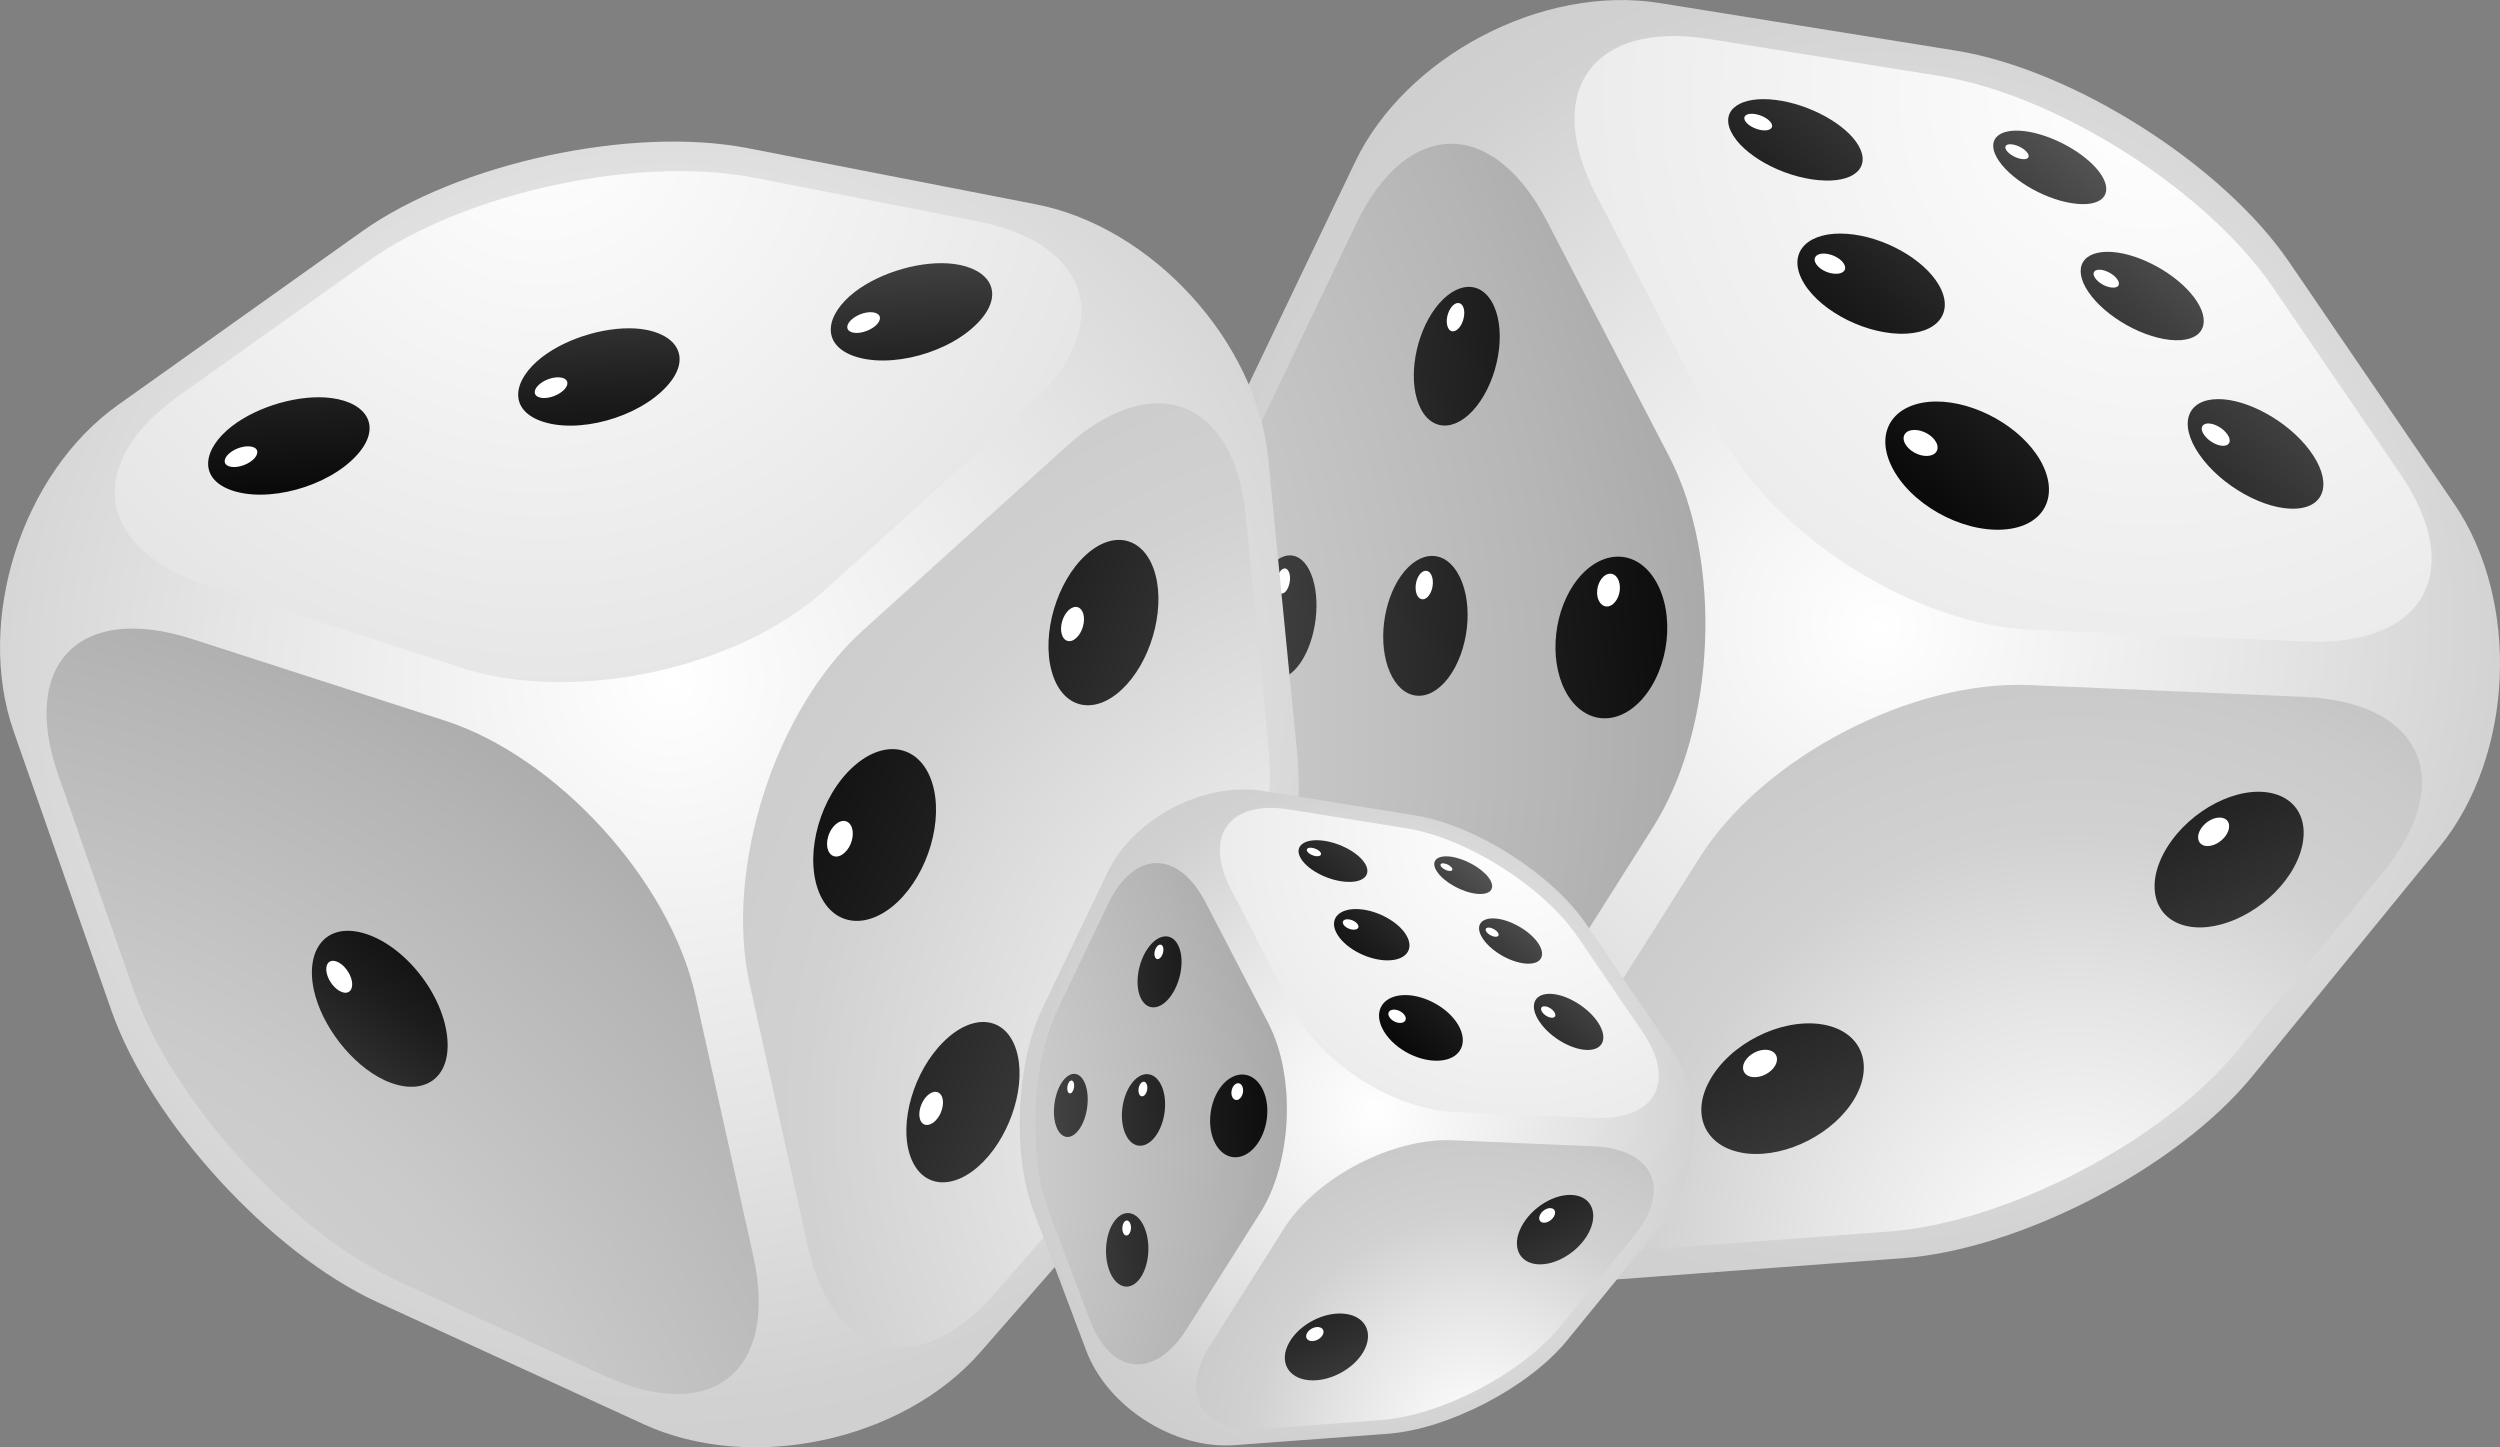 <svg width="304" height="176" viewBox="0 0 304 176" fill="none" xmlns="http://www.w3.org/2000/svg">
<rect x="0" y="0" width="304" height="176" fill="#808080" stroke="none"/>
<g style="mix-blend-mode:difference" clip-path="url(#clip0_0_1)">
<path d="M278.334 31.825C270.248 19.993 252.017 8.438 237.828 6.155L201.815 0.37C187.626 -1.913 170.944 6.803 164.763 19.73L149.258 52.126C143.078 65.053 142.149 86.588 147.198 99.994L159.729 133.253C164.779 146.659 180.64 156.763 194.984 155.699L231.338 152.999C245.681 151.935 264.827 141.969 273.888 130.862L296.642 102.987C305.704 91.88 306.509 73.106 298.424 61.258L278.334 31.825Z" fill="url(#paint0_radial_0_1)"/>
<path d="M150.854 100.148C145.804 86.743 146.733 65.192 152.914 52.28L164.872 27.289C171.052 14.362 181.523 14.192 188.122 26.919L202.945 55.458C209.544 68.169 208.677 88.486 201.009 100.596L183.614 128.086C175.947 140.195 165.538 139.146 160.488 125.741L150.854 100.148Z" fill="url(#paint1_radial_0_1)"/>
<path d="M194.101 23.726C187.502 11.014 193.714 2.468 207.902 4.751L235.861 9.24C250.05 11.524 268.281 23.078 276.366 34.91L291.856 57.602C299.942 69.434 294.799 78.628 280.44 78.011L247.076 76.577C232.717 75.96 215.554 65.053 208.955 52.342L194.101 23.726Z" fill="url(#paint2_radial_0_1)"/>
<path d="M206.725 104.205C214.392 92.096 232.422 82.686 246.781 83.303L280.146 84.737C294.505 85.354 298.842 94.95 289.781 106.057L272.184 127.623C263.123 138.73 243.962 148.695 229.634 149.76L201.428 151.858C187.084 152.922 181.632 143.882 189.299 131.772L206.725 104.205Z" fill="url(#paint3_radial_0_1)"/>
<path d="M267.398 55.211C264.858 51.493 265.973 48.562 269.69 48.532C273.284 48.501 278.179 51.216 280.812 54.702C283.554 58.327 282.965 61.582 279.279 61.844C275.468 62.107 270.047 59.083 267.398 55.211Z" fill="url(#paint4_linear_0_1)"/>
<path d="M268.018 52.882C267.491 52.126 267.708 51.509 268.498 51.493C269.272 51.478 270.326 52.064 270.837 52.805C271.363 53.545 271.177 54.178 270.388 54.209C269.613 54.239 268.544 53.638 268.018 52.882Z" fill="white"/>
<path d="M229.991 56.646C227.899 52.28 230.44 48.871 235.396 48.825C240.183 48.794 245.744 51.91 248.082 55.952C250.53 60.194 248.671 64.035 243.668 64.39C238.432 64.76 232.175 61.212 229.991 56.646Z" fill="url(#paint5_linear_0_1)"/>
<path d="M231.632 53.9C231.199 53.021 231.71 52.296 232.763 52.28C233.801 52.265 234.994 52.928 235.443 53.792C235.892 54.656 235.412 55.396 234.359 55.443C233.305 55.489 232.082 54.795 231.632 53.9Z" fill="white"/>
<path d="M253.968 35.527C251.924 32.535 253.271 30.406 256.803 30.637C260.226 30.869 264.625 33.29 266.778 36.129C268.993 39.06 268.079 41.451 264.548 41.374C260.892 41.281 256.075 38.612 253.968 35.527Z" fill="url(#paint6_linear_0_1)"/>
<path d="M254.774 33.815C254.356 33.213 254.619 32.766 255.363 32.797C256.106 32.843 257.035 33.352 257.454 33.954C257.887 34.555 257.624 35.018 256.896 34.972C256.153 34.956 255.192 34.432 254.774 33.815Z" fill="white"/>
<path d="M219.055 33.877C217.428 30.498 220 28.107 224.569 28.431C228.999 28.739 233.925 31.47 235.768 34.663C237.689 37.98 235.66 40.68 231.013 40.587C226.211 40.464 220.759 37.409 219.055 33.877Z" fill="url(#paint7_linear_0_1)"/>
<path d="M220.759 31.964C220.418 31.285 220.945 30.776 221.905 30.838C222.865 30.899 223.919 31.485 224.259 32.149C224.616 32.828 224.12 33.337 223.144 33.29C222.184 33.26 221.1 32.658 220.759 31.964Z" fill="white"/>
<path d="M243.064 19.561C241.391 17.108 242.862 15.534 246.224 15.951C249.492 16.367 253.473 18.543 255.254 20.887C257.082 23.309 255.951 25.099 252.59 24.79C249.12 24.482 244.799 22.106 243.064 19.561Z" fill="url(#paint8_linear_0_1)"/>
<path d="M243.993 18.296C243.653 17.802 243.947 17.463 244.644 17.555C245.341 17.632 246.193 18.095 246.534 18.589C246.89 19.082 246.611 19.422 245.899 19.345C245.201 19.268 244.35 18.805 243.993 18.296Z" fill="white"/>
<path d="M210.489 15.997C209.188 13.298 211.713 11.616 215.957 12.156C220.077 12.681 224.492 15.118 225.994 17.694C227.543 20.378 225.437 22.307 221.13 21.906C216.669 21.505 211.837 18.805 210.489 15.997Z" fill="url(#paint9_linear_0_1)"/>
<path d="M212.177 14.64C211.914 14.1 212.41 13.745 213.308 13.853C214.191 13.961 215.136 14.486 215.415 15.025C215.694 15.565 215.198 15.936 214.315 15.843C213.401 15.735 212.441 15.195 212.177 14.64Z" fill="white"/>
<path d="M166.576 102.308C168.837 99.47 171.966 100.195 173.577 104.082C175.234 108.093 174.568 113.755 172.136 116.562C169.751 119.293 166.653 118.151 165.197 114.186C163.772 110.33 164.376 105.085 166.576 102.308Z" fill="url(#paint10_linear_0_1)"/>
<path d="M168.76 102.709C169.224 102.123 169.859 102.277 170.185 103.079C170.51 103.866 170.371 104.992 169.89 105.579C169.41 106.165 168.775 105.98 168.465 105.193C168.171 104.391 168.295 103.295 168.76 102.709Z" fill="white"/>
<path d="M153.874 69.666C155.717 66.812 158.196 66.796 159.42 69.774C160.674 72.828 160.101 77.734 158.134 80.603C156.213 83.395 153.75 83.087 152.62 80.032C151.52 77.04 152.077 72.458 153.874 69.666Z" fill="url(#paint11_linear_0_1)"/>
<path d="M155.609 69.558C155.996 68.972 156.492 68.972 156.74 69.573C156.988 70.175 156.864 71.147 156.476 71.748C156.089 72.335 155.578 72.319 155.346 71.702C155.113 71.1 155.237 70.144 155.609 69.558Z" fill="white"/>
<path d="M170.371 70.005C172.663 66.781 175.854 66.766 177.511 70.159C179.215 73.646 178.565 79.23 176.086 82.47C173.67 85.617 170.51 85.216 169.008 81.729C167.521 78.335 168.14 73.152 170.371 70.005Z" fill="url(#paint12_linear_0_1)"/>
<path d="M172.601 69.897C173.081 69.234 173.732 69.234 174.057 69.928C174.382 70.622 174.259 71.718 173.763 72.396C173.283 73.06 172.632 73.029 172.307 72.35C171.997 71.641 172.121 70.561 172.601 69.897Z" fill="white"/>
<path d="M174.104 38.103C176.427 34.493 179.68 33.784 181.384 36.669C183.134 39.646 182.484 45.153 179.974 48.825C177.527 52.388 174.305 52.712 172.756 49.688C171.238 46.742 171.842 41.636 174.104 38.103Z" fill="url(#paint13_linear_0_1)"/>
<path d="M176.381 37.502C176.861 36.761 177.527 36.622 177.868 37.209C178.209 37.795 178.069 38.89 177.589 39.646C177.093 40.386 176.443 40.51 176.117 39.924C175.777 39.322 175.901 38.258 176.381 37.502Z" fill="white"/>
<path d="M191.824 70.453C194.782 66.735 199.042 66.735 201.334 70.653C203.72 74.71 202.992 81.205 199.754 84.938C196.595 88.548 192.381 88.008 190.306 83.951C188.292 80.017 188.958 74.062 191.824 70.453Z" fill="url(#paint14_linear_0_1)"/>
<path d="M194.782 70.329C195.402 69.558 196.269 69.573 196.718 70.36C197.168 71.162 197.028 72.442 196.393 73.198C195.774 73.97 194.906 73.923 194.457 73.121C194.023 72.35 194.163 71.1 194.782 70.329Z" fill="white"/>
<path d="M207.871 131.433C210.318 126.944 216.437 123.843 221.394 124.538C226.226 125.232 228.008 129.289 225.529 133.562C223.082 137.773 217.32 140.751 212.518 140.273C207.608 139.763 205.47 135.83 207.871 131.433Z" fill="url(#paint15_linear_0_1)"/>
<path d="M212.162 129.088C212.673 128.178 213.912 127.53 214.935 127.669C215.957 127.808 216.375 128.656 215.864 129.567C215.353 130.477 214.129 131.094 213.107 130.97C212.084 130.847 211.666 129.999 212.162 129.088Z" fill="white"/>
<path d="M263.525 103.033C266.391 98.421 272.2 95.459 276.366 96.477C280.44 97.48 281.308 101.876 278.458 106.273C275.638 110.592 270.155 113.431 266.081 112.644C261.915 111.842 260.706 107.568 263.525 103.033Z" fill="url(#paint16_linear_0_1)"/>
<path d="M267.615 100.796C268.203 99.855 269.381 99.254 270.248 99.454C271.115 99.655 271.317 100.565 270.728 101.506C270.14 102.431 268.978 103.033 268.11 102.848C267.259 102.647 267.026 101.737 267.615 100.796Z" fill="white"/>
<path d="M90.94 18.018C76.829 15.272 55.716 19.823 44.022 28.138L14.328 49.257C2.633 57.571 -3.067 75.451 1.673 88.964L13.538 122.856C18.262 136.37 32.822 152.336 45.88 158.337L78.285 173.192C91.342 179.178 109.744 175.244 119.193 164.446L143.124 137.064C152.558 126.265 159.141 105.779 157.731 91.525L154.215 55.767C152.805 41.513 140.119 27.613 126.008 24.852L90.94 18.018Z" fill="url(#paint17_radial_0_1)"/>
<path d="M48.591 155.884C35.533 149.899 20.973 133.932 16.249 120.419L7.094 94.255C2.37 80.742 9.681 73.291 23.358 77.703L54.043 87.607C67.721 92.019 81.445 107.075 84.558 121.051L91.606 152.768C94.704 166.744 86.572 173.285 73.514 167.3L48.591 155.884Z" fill="url(#paint18_radial_0_1)"/>
<path d="M25.357 71.27C11.679 66.858 10.068 56.43 21.763 48.115L44.812 31.732C56.506 23.417 77.619 18.851 91.73 21.612L118.759 26.888C132.87 29.634 135.705 39.769 125.063 49.38L100.326 71.733C89.685 81.359 69.781 85.617 56.103 81.205L25.357 71.27Z" fill="url(#paint19_radial_0_1)"/>
<path d="M91.156 119.632C88.059 105.656 94.224 86.342 104.865 76.716L129.586 54.363C140.228 44.737 150.095 48.532 151.489 62.77L154.215 90.43C155.609 104.684 149.041 125.17 139.593 135.968L121.021 157.211C111.587 168.009 101.318 165.402 98.204 151.426L91.156 119.632Z" fill="url(#paint20_radial_0_1)"/>
<path d="M27.959 59.546C24.148 58.096 24.644 54.594 28.191 51.833C31.382 49.364 36.509 47.899 40.335 48.408C44.688 48.994 46.469 51.941 43.417 55.319C39.901 59.222 32.42 61.243 27.959 59.546Z" fill="url(#paint21_linear_0_1)"/>
<path d="M27.866 56.708C27.107 56.461 27.153 55.736 27.928 55.088C28.687 54.455 29.895 54.131 30.669 54.332C31.459 54.532 31.506 55.242 30.747 55.921C29.957 56.615 28.656 56.97 27.866 56.708Z" fill="white"/>
<path d="M65.661 51.154C61.85 49.704 62.346 46.202 65.893 43.441C69.084 40.973 74.211 39.523 78.037 40.016C82.374 40.602 84.171 43.549 81.119 46.927C77.603 50.83 70.122 52.851 65.661 51.154Z" fill="url(#paint22_linear_0_1)"/>
<path d="M65.568 48.316C64.809 48.069 64.855 47.344 65.63 46.696C66.389 46.063 67.597 45.739 68.371 45.94C69.161 46.156 69.223 46.85 68.449 47.529C67.659 48.223 66.358 48.578 65.568 48.316Z" fill="white"/>
<path d="M103.672 43.24C99.862 41.79 100.357 38.288 103.904 35.527C107.095 33.059 112.222 31.593 116.048 32.102C120.385 32.688 122.182 35.635 119.131 39.013C115.615 42.916 108.133 44.922 103.672 43.24Z" fill="url(#paint23_linear_0_1)"/>
<path d="M103.579 40.402C102.82 40.155 102.851 39.43 103.641 38.782C104.4 38.149 105.608 37.81 106.383 38.026C107.173 38.242 107.219 38.936 106.46 39.615C105.67 40.294 104.369 40.664 103.579 40.402Z" fill="white"/>
<path d="M38.166 120.388C37.129 115.575 39.529 112.227 44.053 113.431C49.133 114.788 54.059 120.99 54.415 126.528C54.725 131.51 51.1 133.377 46.732 131.341C42.782 129.474 39.127 124.784 38.166 120.388Z" fill="url(#paint24_linear_0_1)"/>
<path d="M39.715 118.274C39.514 117.256 40.025 116.624 40.877 116.901C41.745 117.179 42.612 118.29 42.798 119.339C42.968 120.372 42.411 120.943 41.574 120.635C40.738 120.326 39.917 119.293 39.715 118.274Z" fill="white"/>
<path d="M110.689 140.581C109.279 136.524 111.107 130.245 114.763 126.651C118.356 123.103 122.291 123.596 123.576 127.669C124.831 131.68 123.05 137.712 119.58 141.26C116.064 144.839 112.083 144.576 110.689 140.581Z" fill="url(#paint25_linear_0_1)"/>
<path d="M111.882 136.123C111.603 135.29 111.975 134.009 112.718 133.269C113.462 132.528 114.298 132.621 114.577 133.454C114.856 134.287 114.484 135.552 113.74 136.293C112.997 137.018 112.16 136.956 111.882 136.123Z" fill="white"/>
<path d="M137.083 114.14C135.937 110.068 137.718 104.067 141.033 100.781C144.317 97.557 147.787 98.297 148.84 102.354C149.862 106.365 148.143 112.15 144.967 115.39C141.746 118.66 138.214 118.136 137.083 114.14Z" fill="url(#paint26_linear_0_1)"/>
<path d="M138.229 109.836C137.997 109.003 138.353 107.769 139.035 107.106C139.716 106.427 140.444 106.566 140.677 107.399C140.909 108.232 140.537 109.451 139.871 110.129C139.205 110.793 138.462 110.669 138.229 109.836Z" fill="white"/>
<path d="M127.898 81.683C126.612 77.132 128.486 70.73 132.049 67.475C135.581 64.266 139.345 65.423 140.522 69.959C141.668 74.432 139.856 80.588 136.448 83.812C133.009 87.067 129.168 86.172 127.898 81.683Z" fill="url(#paint27_linear_0_1)"/>
<path d="M129.106 77.101C128.843 76.16 129.23 74.865 129.958 74.186C130.686 73.522 131.476 73.738 131.739 74.664C131.987 75.59 131.615 76.901 130.887 77.564C130.175 78.243 129.369 78.042 129.106 77.101Z" fill="white"/>
<path d="M99.443 108.108C97.864 103.542 99.784 96.832 103.734 93.253C107.622 89.72 111.913 90.63 113.353 95.196C114.763 99.686 112.888 106.118 109.155 109.666C105.36 113.261 101.008 112.613 99.443 108.108Z" fill="url(#paint28_linear_0_1)"/>
<path d="M100.683 103.341C100.357 102.4 100.76 101.028 101.565 100.287C102.371 99.547 103.269 99.716 103.595 100.657C103.904 101.598 103.517 102.956 102.712 103.681C101.906 104.437 101.008 104.267 100.683 103.341Z" fill="white"/>
</g>
<path d="M192.821 112.294C188.681 106.235 179.345 100.318 172.079 99.148L153.636 96.186C146.37 95.017 137.827 99.48 134.662 106.1L126.722 122.69C123.557 129.31 123.081 140.338 125.667 147.203L132.084 164.235C134.67 171.1 142.793 176.275 150.138 175.73L168.755 174.347C176.1 173.802 185.904 168.699 190.545 163.011L202.197 148.736C206.838 143.048 207.25 133.434 203.109 127.367L192.821 112.294Z" fill="url(#paint29_radial_0_1)"/>
<path d="M127.539 147.282C124.953 140.417 125.429 129.381 128.594 122.769L134.718 109.971C137.883 103.351 143.245 103.264 146.624 109.782L154.215 124.396C157.594 130.906 157.15 141.31 153.224 147.511L144.316 161.589C140.389 167.79 135.059 167.253 132.473 160.388L127.539 147.282Z" fill="url(#paint30_radial_0_1)"/>
<path d="M149.686 108.146C146.307 101.637 149.488 97.26 156.754 98.43L171.071 100.728C178.337 101.898 187.673 107.815 191.814 113.874L199.746 125.494C203.887 131.554 201.253 136.262 193.9 135.946L176.814 135.211C169.461 134.895 160.672 129.31 157.293 122.801L149.686 108.146Z" fill="url(#paint31_radial_0_1)"/>
<path d="M156.151 149.36C160.077 143.158 169.31 138.34 176.663 138.656L193.749 139.39C201.103 139.706 203.324 144.62 198.683 150.308L189.672 161.352C185.032 167.04 175.22 172.143 167.883 172.688L153.438 173.762C146.093 174.308 143.301 169.678 147.227 163.477L156.151 149.36Z" fill="url(#paint32_radial_0_1)"/>
<path d="M187.221 124.27C185.92 122.366 186.492 120.865 188.395 120.849C190.236 120.834 192.742 122.224 194.091 124.009C195.495 125.866 195.193 127.533 193.305 127.667C191.354 127.801 188.578 126.253 187.221 124.27Z" fill="url(#paint33_linear_0_1)"/>
<path d="M187.539 123.077C187.269 122.69 187.38 122.374 187.784 122.366C188.181 122.358 188.72 122.658 188.982 123.038C189.252 123.417 189.157 123.741 188.752 123.756C188.356 123.772 187.808 123.464 187.539 123.077Z" fill="white"/>
<path d="M168.065 125.005C166.994 122.769 168.295 121.023 170.833 121C173.284 120.984 176.132 122.58 177.33 124.649C178.583 126.822 177.631 128.789 175.069 128.971C172.388 129.16 169.183 127.343 168.065 125.005Z" fill="url(#paint34_linear_0_1)"/>
<path d="M168.906 123.599C168.683 123.148 168.945 122.777 169.485 122.769C170.016 122.761 170.627 123.101 170.857 123.543C171.087 123.986 170.841 124.365 170.302 124.389C169.762 124.412 169.136 124.057 168.906 123.599Z" fill="white"/>
<path d="M180.344 114.19C179.297 112.657 179.987 111.567 181.796 111.686C183.549 111.804 185.801 113.044 186.904 114.498C188.038 115.999 187.57 117.223 185.762 117.184C183.89 117.136 181.423 115.77 180.344 114.19Z" fill="url(#paint35_linear_0_1)"/>
<path d="M180.757 113.313C180.542 113.005 180.677 112.776 181.058 112.792C181.439 112.815 181.915 113.076 182.129 113.384C182.351 113.692 182.216 113.929 181.843 113.905C181.463 113.898 180.971 113.629 180.757 113.313Z" fill="white"/>
<path d="M162.465 113.345C161.632 111.615 162.949 110.39 165.289 110.556C167.557 110.714 170.08 112.112 171.024 113.748C172.007 115.446 170.968 116.829 168.588 116.781C166.129 116.718 163.337 115.154 162.465 113.345Z" fill="url(#paint36_linear_0_1)"/>
<path d="M163.337 112.365C163.163 112.018 163.433 111.757 163.924 111.788C164.416 111.82 164.956 112.12 165.13 112.46C165.313 112.808 165.059 113.068 164.559 113.045C164.067 113.029 163.512 112.721 163.337 112.365Z" fill="white"/>
<path d="M174.76 106.014C173.903 104.758 174.657 103.952 176.378 104.165C178.052 104.378 180.09 105.492 181.002 106.693C181.938 107.933 181.359 108.85 179.638 108.692C177.861 108.534 175.648 107.317 174.76 106.014Z" fill="url(#paint37_linear_0_1)"/>
<path d="M175.236 105.366C175.061 105.113 175.212 104.939 175.569 104.987C175.926 105.026 176.362 105.263 176.537 105.516C176.719 105.769 176.576 105.942 176.211 105.903C175.855 105.863 175.418 105.626 175.236 105.366Z" fill="white"/>
<path d="M158.078 104.189C157.412 102.806 158.705 101.945 160.878 102.222C162.988 102.49 165.249 103.739 166.018 105.058C166.812 106.432 165.733 107.42 163.528 107.214C161.243 107.009 158.768 105.627 158.078 104.189Z" fill="url(#paint38_linear_0_1)"/>
<path d="M158.943 103.494C158.808 103.217 159.062 103.035 159.522 103.091C159.974 103.146 160.458 103.415 160.601 103.691C160.743 103.968 160.49 104.157 160.037 104.11C159.569 104.055 159.078 103.778 158.943 103.494Z" fill="white"/>
<path d="M135.59 148.388C136.748 146.935 138.351 147.306 139.176 149.297C140.024 151.351 139.683 154.25 138.438 155.688C137.216 157.086 135.63 156.502 134.884 154.471C134.155 152.496 134.464 149.81 135.59 148.388Z" fill="url(#paint39_linear_0_1)"/>
<path d="M136.709 148.594C136.947 148.293 137.272 148.372 137.438 148.783C137.605 149.186 137.534 149.763 137.288 150.063C137.042 150.363 136.717 150.268 136.558 149.866C136.407 149.455 136.471 148.894 136.709 148.594Z" fill="white"/>
<path d="M129.086 131.672C130.03 130.211 131.299 130.203 131.926 131.728C132.568 133.292 132.275 135.804 131.267 137.273C130.284 138.703 129.022 138.545 128.443 136.981C127.88 135.448 128.166 133.102 129.086 131.672Z" fill="url(#paint40_linear_0_1)"/>
<path d="M129.974 131.617C130.173 131.317 130.427 131.317 130.553 131.625C130.68 131.933 130.617 132.431 130.419 132.739C130.22 133.039 129.959 133.031 129.84 132.715C129.721 132.407 129.784 131.917 129.974 131.617Z" fill="white"/>
<path d="M137.534 131.846C138.708 130.195 140.342 130.187 141.191 131.925C142.063 133.71 141.73 136.57 140.461 138.229C139.223 139.841 137.605 139.635 136.836 137.85C136.074 136.112 136.392 133.458 137.534 131.846Z" fill="url(#paint41_linear_0_1)"/>
<path d="M138.676 131.791C138.922 131.451 139.255 131.451 139.422 131.806C139.588 132.162 139.525 132.723 139.271 133.07C139.025 133.41 138.692 133.394 138.525 133.047C138.367 132.683 138.43 132.13 138.676 131.791Z" fill="white"/>
<path d="M139.445 115.509C140.635 113.661 142.301 113.297 143.174 114.774C144.07 116.299 143.737 119.119 142.452 121C141.198 122.824 139.549 122.99 138.755 121.442C137.978 119.933 138.287 117.318 139.445 115.509Z" fill="url(#paint42_linear_0_1)"/>
<path d="M140.611 115.201C140.857 114.822 141.198 114.751 141.373 115.051C141.547 115.351 141.476 115.912 141.23 116.299C140.976 116.678 140.643 116.742 140.477 116.441C140.302 116.133 140.366 115.588 140.611 115.201Z" fill="white"/>
<path d="M148.52 132.075C150.035 130.171 152.216 130.171 153.39 132.178C154.612 134.255 154.239 137.581 152.581 139.493C150.963 141.341 148.806 141.065 147.743 138.987C146.711 136.973 147.053 133.924 148.52 132.075Z" fill="url(#paint43_linear_0_1)"/>
<path d="M150.035 132.012C150.352 131.617 150.797 131.625 151.027 132.028C151.257 132.438 151.185 133.094 150.86 133.481C150.543 133.876 150.099 133.852 149.869 133.442C149.646 133.047 149.718 132.407 150.035 132.012Z" fill="white"/>
<path d="M156.738 163.303C157.991 161.004 161.124 159.416 163.663 159.772C166.137 160.127 167.05 162.205 165.78 164.393C164.527 166.55 161.576 168.075 159.117 167.83C156.603 167.569 155.508 165.555 156.738 163.303Z" fill="url(#paint44_linear_0_1)"/>
<path d="M158.935 162.102C159.197 161.636 159.831 161.304 160.355 161.376C160.878 161.447 161.093 161.881 160.831 162.347C160.569 162.813 159.942 163.129 159.419 163.066C158.895 163.003 158.681 162.568 158.935 162.102Z" fill="white"/>
<path d="M185.238 148.759C186.705 146.397 189.68 144.881 191.814 145.402C193.9 145.915 194.344 148.167 192.885 150.418C191.441 152.63 188.633 154.084 186.547 153.681C184.413 153.27 183.794 151.082 185.238 148.759Z" fill="url(#paint45_linear_0_1)"/>
<path d="M187.332 147.614C187.634 147.132 188.236 146.824 188.681 146.927C189.125 147.029 189.228 147.496 188.927 147.977C188.625 148.451 188.03 148.759 187.586 148.665C187.15 148.562 187.031 148.096 187.332 147.614Z" fill="white"/>
<defs>
<radialGradient id="paint0_radial_0_1" cx="0" cy="0" r="1" gradientUnits="userSpaceOnUse" gradientTransform="translate(228.472 76.244) rotate(32.344) scale(169.237 168.942)">
<stop stop-color="white"/>
<stop offset="0.28" stop-color="#E5E5E5"/>
<stop offset="0.464" stop-color="#D1D1D1"/>
<stop offset="0.623" stop-color="#CACACA"/>
<stop offset="0.864" stop-color="#B5B5B5"/>
<stop offset="1" stop-color="#A6A6A6"/>
</radialGradient>
<radialGradient id="paint1_radial_0_1" cx="0" cy="0" r="1" gradientUnits="userSpaceOnUse" gradientTransform="translate(44.38 86.061) rotate(32.344) scale(169.428 169.133)">
<stop stop-color="white"/>
<stop offset="0.28" stop-color="#E5E5E5"/>
<stop offset="0.464" stop-color="#D1D1D1"/>
<stop offset="0.623" stop-color="#CACACA"/>
<stop offset="0.864" stop-color="#B5B5B5"/>
<stop offset="1" stop-color="#A6A6A6"/>
</radialGradient>
<radialGradient id="paint2_radial_0_1" cx="0" cy="0" r="1" gradientUnits="userSpaceOnUse" gradientTransform="translate(261.304 11.343) rotate(32.344) scale(336.222 335.637)">
<stop stop-color="white"/>
<stop offset="0.28" stop-color="#E5E5E5"/>
<stop offset="0.464" stop-color="#D1D1D1"/>
<stop offset="0.623" stop-color="#CACACA"/>
<stop offset="0.864" stop-color="#B5B5B5"/>
<stop offset="1" stop-color="#A6A6A6"/>
</radialGradient>
<radialGradient id="paint3_radial_0_1" cx="0" cy="0" r="1" gradientUnits="userSpaceOnUse" gradientTransform="translate(252.307 153.464) rotate(32.344) scale(113.038 112.841)">
<stop stop-color="white"/>
<stop offset="0.28" stop-color="#E5E5E5"/>
<stop offset="0.464" stop-color="#D1D1D1"/>
<stop offset="0.623" stop-color="#CACACA"/>
<stop offset="0.864" stop-color="#B5B5B5"/>
<stop offset="1" stop-color="#A6A6A6"/>
</radialGradient>
<linearGradient id="paint4_linear_0_1" x1="307.214" y1="17.531" x2="246.406" y2="87.633" gradientUnits="userSpaceOnUse">
<stop stop-color="#A6A6A6"/>
<stop offset="0.245" stop-color="#6F6F6F"/>
<stop offset="0.491" stop-color="#3F3F3F"/>
<stop offset="0.707" stop-color="#1D1D1D"/>
<stop offset="0.884" stop-color="#080808"/>
<stop offset="1"/>
</linearGradient>
<linearGradient id="paint5_linear_0_1" x1="287.982" y1="0.843" x2="227.171" y2="70.949" gradientUnits="userSpaceOnUse">
<stop stop-color="#A6A6A6"/>
<stop offset="0.245" stop-color="#6F6F6F"/>
<stop offset="0.491" stop-color="#3F3F3F"/>
<stop offset="0.707" stop-color="#1D1D1D"/>
<stop offset="0.884" stop-color="#080808"/>
<stop offset="1"/>
</linearGradient>
<linearGradient id="paint6_linear_0_1" x1="289.822" y1="2.455" x2="229.025" y2="72.545" gradientUnits="userSpaceOnUse">
<stop stop-color="#A6A6A6"/>
<stop offset="0.245" stop-color="#6F6F6F"/>
<stop offset="0.491" stop-color="#3F3F3F"/>
<stop offset="0.707" stop-color="#1D1D1D"/>
<stop offset="0.884" stop-color="#080808"/>
<stop offset="1"/>
</linearGradient>
<linearGradient id="paint7_linear_0_1" x1="270.351" y1="-14.454" x2="209.537" y2="55.656" gradientUnits="userSpaceOnUse">
<stop stop-color="#A6A6A6"/>
<stop offset="0.245" stop-color="#6F6F6F"/>
<stop offset="0.491" stop-color="#3F3F3F"/>
<stop offset="0.707" stop-color="#1D1D1D"/>
<stop offset="0.884" stop-color="#080808"/>
<stop offset="1"/>
</linearGradient>
<linearGradient id="paint8_linear_0_1" x1="275.664" y1="-9.833" x2="214.859" y2="60.265" gradientUnits="userSpaceOnUse">
<stop stop-color="#A6A6A6"/>
<stop offset="0.245" stop-color="#6F6F6F"/>
<stop offset="0.491" stop-color="#3F3F3F"/>
<stop offset="0.707" stop-color="#1D1D1D"/>
<stop offset="0.884" stop-color="#080808"/>
<stop offset="1"/>
</linearGradient>
<linearGradient id="paint9_linear_0_1" x1="256.408" y1="-26.543" x2="195.596" y2="43.564" gradientUnits="userSpaceOnUse">
<stop stop-color="#A6A6A6"/>
<stop offset="0.245" stop-color="#6F6F6F"/>
<stop offset="0.491" stop-color="#3F3F3F"/>
<stop offset="0.707" stop-color="#1D1D1D"/>
<stop offset="0.884" stop-color="#080808"/>
<stop offset="1"/>
</linearGradient>
<linearGradient id="paint10_linear_0_1" x1="89.308" y1="116.518" x2="228.235" y2="103.948" gradientUnits="userSpaceOnUse">
<stop stop-color="#A6A6A6"/>
<stop offset="0.245" stop-color="#6F6F6F"/>
<stop offset="0.491" stop-color="#3F3F3F"/>
<stop offset="0.707" stop-color="#1D1D1D"/>
<stop offset="0.884" stop-color="#080808"/>
<stop offset="1"/>
</linearGradient>
<linearGradient id="paint11_linear_0_1" x1="86.114" y1="81.299" x2="225.054" y2="68.729" gradientUnits="userSpaceOnUse">
<stop stop-color="#A6A6A6"/>
<stop offset="0.245" stop-color="#6F6F6F"/>
<stop offset="0.491" stop-color="#3F3F3F"/>
<stop offset="0.707" stop-color="#1D1D1D"/>
<stop offset="0.884" stop-color="#080808"/>
<stop offset="1"/>
</linearGradient>
<linearGradient id="paint12_linear_0_1" x1="86.35" y1="83.905" x2="225.288" y2="71.334" gradientUnits="userSpaceOnUse">
<stop stop-color="#A6A6A6"/>
<stop offset="0.245" stop-color="#6F6F6F"/>
<stop offset="0.491" stop-color="#3F3F3F"/>
<stop offset="0.707" stop-color="#1D1D1D"/>
<stop offset="0.884" stop-color="#080808"/>
<stop offset="1"/>
</linearGradient>
<linearGradient id="paint13_linear_0_1" x1="83.445" y1="51.719" x2="222.371" y2="39.149" gradientUnits="userSpaceOnUse">
<stop stop-color="#A6A6A6"/>
<stop offset="0.245" stop-color="#6F6F6F"/>
<stop offset="0.491" stop-color="#3F3F3F"/>
<stop offset="0.707" stop-color="#1D1D1D"/>
<stop offset="0.884" stop-color="#080808"/>
<stop offset="1"/>
</linearGradient>
<linearGradient id="paint14_linear_0_1" x1="86.67" y1="87.319" x2="225.591" y2="74.75" gradientUnits="userSpaceOnUse">
<stop stop-color="#A6A6A6"/>
<stop offset="0.245" stop-color="#6F6F6F"/>
<stop offset="0.491" stop-color="#3F3F3F"/>
<stop offset="0.707" stop-color="#1D1D1D"/>
<stop offset="0.884" stop-color="#080808"/>
<stop offset="1"/>
</linearGradient>
<linearGradient id="paint15_linear_0_1" x1="248.299" y1="199.434" x2="195.747" y2="86.75" gradientUnits="userSpaceOnUse">
<stop stop-color="#A6A6A6"/>
<stop offset="0.245" stop-color="#6F6F6F"/>
<stop offset="0.491" stop-color="#3F3F3F"/>
<stop offset="0.707" stop-color="#1D1D1D"/>
<stop offset="0.884" stop-color="#080808"/>
<stop offset="1"/>
</linearGradient>
<linearGradient id="paint16_linear_0_1" x1="303.569" y1="173.671" x2="251.007" y2="60.966" gradientUnits="userSpaceOnUse">
<stop stop-color="#A6A6A6"/>
<stop offset="0.245" stop-color="#6F6F6F"/>
<stop offset="0.491" stop-color="#3F3F3F"/>
<stop offset="0.707" stop-color="#1D1D1D"/>
<stop offset="0.884" stop-color="#080808"/>
<stop offset="1"/>
</linearGradient>
<radialGradient id="paint17_radial_0_1" cx="0" cy="0" r="1" gradientUnits="userSpaceOnUse" gradientTransform="translate(81.505 82.598) rotate(-12.197) scale(192.399 191.684)">
<stop stop-color="white"/>
<stop offset="0.28" stop-color="#E5E5E5"/>
<stop offset="0.464" stop-color="#D1D1D1"/>
<stop offset="0.623" stop-color="#CACACA"/>
<stop offset="0.864" stop-color="#B5B5B5"/>
<stop offset="1" stop-color="#A6A6A6"/>
</radialGradient>
<radialGradient id="paint18_radial_0_1" cx="0" cy="0" r="1" gradientUnits="userSpaceOnUse" gradientTransform="translate(-21.727 214.056) rotate(-12.197) scale(159.12 158.529)">
<stop stop-color="white"/>
<stop offset="0.28" stop-color="#E5E5E5"/>
<stop offset="0.464" stop-color="#D1D1D1"/>
<stop offset="0.623" stop-color="#CACACA"/>
<stop offset="0.864" stop-color="#B5B5B5"/>
<stop offset="1" stop-color="#A6A6A6"/>
</radialGradient>
<radialGradient id="paint19_radial_0_1" cx="0" cy="0" r="1" gradientUnits="userSpaceOnUse" gradientTransform="translate(65.306 13.954) rotate(-12.197) scale(260.144 259.177)">
<stop stop-color="white"/>
<stop offset="0.28" stop-color="#E5E5E5"/>
<stop offset="0.464" stop-color="#D1D1D1"/>
<stop offset="0.623" stop-color="#CACACA"/>
<stop offset="0.864" stop-color="#B5B5B5"/>
<stop offset="1" stop-color="#A6A6A6"/>
</radialGradient>
<radialGradient id="paint20_radial_0_1" cx="0" cy="0" r="1" gradientUnits="userSpaceOnUse" gradientTransform="translate(176.011 135.547) rotate(-12.197) scale(168.913 168.285)">
<stop stop-color="white"/>
<stop offset="0.28" stop-color="#E5E5E5"/>
<stop offset="0.464" stop-color="#D1D1D1"/>
<stop offset="0.623" stop-color="#CACACA"/>
<stop offset="0.864" stop-color="#B5B5B5"/>
<stop offset="1" stop-color="#A6A6A6"/>
</radialGradient>
<linearGradient id="paint21_linear_0_1" x1="32.727" y1="6.138" x2="35.766" y2="67.55" gradientUnits="userSpaceOnUse">
<stop stop-color="#A6A6A6"/>
<stop offset="0.245" stop-color="#6F6F6F"/>
<stop offset="0.491" stop-color="#3F3F3F"/>
<stop offset="0.707" stop-color="#1D1D1D"/>
<stop offset="0.884" stop-color="#080808"/>
<stop offset="1"/>
</linearGradient>
<linearGradient id="paint22_linear_0_1" x1="70.754" y1="4.252" x2="73.793" y2="65.668" gradientUnits="userSpaceOnUse">
<stop stop-color="#A6A6A6"/>
<stop offset="0.245" stop-color="#6F6F6F"/>
<stop offset="0.491" stop-color="#3F3F3F"/>
<stop offset="0.707" stop-color="#1D1D1D"/>
<stop offset="0.884" stop-color="#080808"/>
<stop offset="1"/>
</linearGradient>
<linearGradient id="paint23_linear_0_1" x1="109.065" y1="2.356" x2="112.104" y2="63.771" gradientUnits="userSpaceOnUse">
<stop stop-color="#A6A6A6"/>
<stop offset="0.245" stop-color="#6F6F6F"/>
<stop offset="0.491" stop-color="#3F3F3F"/>
<stop offset="0.707" stop-color="#1D1D1D"/>
<stop offset="0.884" stop-color="#080808"/>
<stop offset="1"/>
</linearGradient>
<linearGradient id="paint24_linear_0_1" x1="15.909" y1="164.47" x2="59.463" y2="103.862" gradientUnits="userSpaceOnUse">
<stop stop-color="#A6A6A6"/>
<stop offset="0.245" stop-color="#6F6F6F"/>
<stop offset="0.491" stop-color="#3F3F3F"/>
<stop offset="0.707" stop-color="#1D1D1D"/>
<stop offset="0.884" stop-color="#080808"/>
<stop offset="1"/>
</linearGradient>
<linearGradient id="paint25_linear_0_1" x1="198.126" y1="166.575" x2="61.216" y2="111.132" gradientUnits="userSpaceOnUse">
<stop stop-color="#A6A6A6"/>
<stop offset="0.245" stop-color="#6F6F6F"/>
<stop offset="0.491" stop-color="#3F3F3F"/>
<stop offset="0.707" stop-color="#1D1D1D"/>
<stop offset="0.884" stop-color="#080808"/>
<stop offset="1"/>
</linearGradient>
<linearGradient id="paint26_linear_0_1" x1="210.743" y1="135.389" x2="73.853" y2="79.955" gradientUnits="userSpaceOnUse">
<stop stop-color="#A6A6A6"/>
<stop offset="0.245" stop-color="#6F6F6F"/>
<stop offset="0.491" stop-color="#3F3F3F"/>
<stop offset="0.707" stop-color="#1D1D1D"/>
<stop offset="0.884" stop-color="#080808"/>
<stop offset="1"/>
</linearGradient>
<linearGradient id="paint27_linear_0_1" x1="220.823" y1="110.509" x2="83.92" y2="55.07" gradientUnits="userSpaceOnUse">
<stop stop-color="#A6A6A6"/>
<stop offset="0.245" stop-color="#6F6F6F"/>
<stop offset="0.491" stop-color="#3F3F3F"/>
<stop offset="0.707" stop-color="#1D1D1D"/>
<stop offset="0.884" stop-color="#080808"/>
<stop offset="1"/>
</linearGradient>
<linearGradient id="paint28_linear_0_1" x1="207.941" y1="142.339" x2="71.031" y2="86.896" gradientUnits="userSpaceOnUse">
<stop stop-color="#A6A6A6"/>
<stop offset="0.245" stop-color="#6F6F6F"/>
<stop offset="0.491" stop-color="#3F3F3F"/>
<stop offset="0.707" stop-color="#1D1D1D"/>
<stop offset="0.884" stop-color="#080808"/>
<stop offset="1"/>
</linearGradient>
<radialGradient id="paint29_radial_0_1" cx="0" cy="0" r="1" gradientUnits="userSpaceOnUse" gradientTransform="translate(167.287 135.041) rotate(32.344) scale(86.666 86.515)">
<stop stop-color="white"/>
<stop offset="0.28" stop-color="#E5E5E5"/>
<stop offset="0.464" stop-color="#D1D1D1"/>
<stop offset="0.623" stop-color="#CACACA"/>
<stop offset="0.864" stop-color="#B5B5B5"/>
<stop offset="1" stop-color="#A6A6A6"/>
</radialGradient>
<radialGradient id="paint30_radial_0_1" cx="0" cy="0" r="1" gradientUnits="userSpaceOnUse" gradientTransform="translate(73.014 140.068) rotate(32.344) scale(86.764 86.613)">
<stop stop-color="white"/>
<stop offset="0.28" stop-color="#E5E5E5"/>
<stop offset="0.464" stop-color="#D1D1D1"/>
<stop offset="0.623" stop-color="#CACACA"/>
<stop offset="0.864" stop-color="#B5B5B5"/>
<stop offset="1" stop-color="#A6A6A6"/>
</radialGradient>
<radialGradient id="paint31_radial_0_1" cx="0" cy="0" r="1" gradientUnits="userSpaceOnUse" gradientTransform="translate(184.101 101.805) rotate(32.344) scale(172.178 171.879)">
<stop stop-color="white"/>
<stop offset="0.28" stop-color="#E5E5E5"/>
<stop offset="0.464" stop-color="#D1D1D1"/>
<stop offset="0.623" stop-color="#CACACA"/>
<stop offset="0.864" stop-color="#B5B5B5"/>
<stop offset="1" stop-color="#A6A6A6"/>
</radialGradient>
<radialGradient id="paint32_radial_0_1" cx="0" cy="0" r="1" gradientUnits="userSpaceOnUse" gradientTransform="translate(179.493 174.585) rotate(32.344) scale(57.886 57.786)">
<stop stop-color="white"/>
<stop offset="0.28" stop-color="#E5E5E5"/>
<stop offset="0.464" stop-color="#D1D1D1"/>
<stop offset="0.623" stop-color="#CACACA"/>
<stop offset="0.864" stop-color="#B5B5B5"/>
<stop offset="1" stop-color="#A6A6A6"/>
</radialGradient>
<linearGradient id="paint33_linear_0_1" x1="207.611" y1="104.974" x2="176.471" y2="140.873" gradientUnits="userSpaceOnUse">
<stop stop-color="#A6A6A6"/>
<stop offset="0.245" stop-color="#6F6F6F"/>
<stop offset="0.491" stop-color="#3F3F3F"/>
<stop offset="0.707" stop-color="#1D1D1D"/>
<stop offset="0.884" stop-color="#080808"/>
<stop offset="1"/>
</linearGradient>
<linearGradient id="paint34_linear_0_1" x1="197.762" y1="96.428" x2="166.621" y2="132.33" gradientUnits="userSpaceOnUse">
<stop stop-color="#A6A6A6"/>
<stop offset="0.245" stop-color="#6F6F6F"/>
<stop offset="0.491" stop-color="#3F3F3F"/>
<stop offset="0.707" stop-color="#1D1D1D"/>
<stop offset="0.884" stop-color="#080808"/>
<stop offset="1"/>
</linearGradient>
<linearGradient id="paint35_linear_0_1" x1="198.705" y1="97.254" x2="167.57" y2="133.147" gradientUnits="userSpaceOnUse">
<stop stop-color="#A6A6A6"/>
<stop offset="0.245" stop-color="#6F6F6F"/>
<stop offset="0.491" stop-color="#3F3F3F"/>
<stop offset="0.707" stop-color="#1D1D1D"/>
<stop offset="0.884" stop-color="#080808"/>
<stop offset="1"/>
</linearGradient>
<linearGradient id="paint36_linear_0_1" x1="188.733" y1="88.595" x2="157.59" y2="124.498" gradientUnits="userSpaceOnUse">
<stop stop-color="#A6A6A6"/>
<stop offset="0.245" stop-color="#6F6F6F"/>
<stop offset="0.491" stop-color="#3F3F3F"/>
<stop offset="0.707" stop-color="#1D1D1D"/>
<stop offset="0.884" stop-color="#080808"/>
<stop offset="1"/>
</linearGradient>
<linearGradient id="paint37_linear_0_1" x1="191.454" y1="90.961" x2="160.316" y2="126.858" gradientUnits="userSpaceOnUse">
<stop stop-color="#A6A6A6"/>
<stop offset="0.245" stop-color="#6F6F6F"/>
<stop offset="0.491" stop-color="#3F3F3F"/>
<stop offset="0.707" stop-color="#1D1D1D"/>
<stop offset="0.884" stop-color="#080808"/>
<stop offset="1"/>
</linearGradient>
<linearGradient id="paint38_linear_0_1" x1="181.593" y1="82.404" x2="150.452" y2="118.306" gradientUnits="userSpaceOnUse">
<stop stop-color="#A6A6A6"/>
<stop offset="0.245" stop-color="#6F6F6F"/>
<stop offset="0.491" stop-color="#3F3F3F"/>
<stop offset="0.707" stop-color="#1D1D1D"/>
<stop offset="0.884" stop-color="#080808"/>
<stop offset="1"/>
</linearGradient>
<linearGradient id="paint39_linear_0_1" x1="96.022" y1="155.665" x2="167.166" y2="149.228" gradientUnits="userSpaceOnUse">
<stop stop-color="#A6A6A6"/>
<stop offset="0.245" stop-color="#6F6F6F"/>
<stop offset="0.491" stop-color="#3F3F3F"/>
<stop offset="0.707" stop-color="#1D1D1D"/>
<stop offset="0.884" stop-color="#080808"/>
<stop offset="1"/>
</linearGradient>
<linearGradient id="paint40_linear_0_1" x1="94.386" y1="137.63" x2="165.537" y2="131.193" gradientUnits="userSpaceOnUse">
<stop stop-color="#A6A6A6"/>
<stop offset="0.245" stop-color="#6F6F6F"/>
<stop offset="0.491" stop-color="#3F3F3F"/>
<stop offset="0.707" stop-color="#1D1D1D"/>
<stop offset="0.884" stop-color="#080808"/>
<stop offset="1"/>
</linearGradient>
<linearGradient id="paint41_linear_0_1" x1="94.507" y1="138.964" x2="165.657" y2="132.527" gradientUnits="userSpaceOnUse">
<stop stop-color="#A6A6A6"/>
<stop offset="0.245" stop-color="#6F6F6F"/>
<stop offset="0.491" stop-color="#3F3F3F"/>
<stop offset="0.707" stop-color="#1D1D1D"/>
<stop offset="0.884" stop-color="#080808"/>
<stop offset="1"/>
</linearGradient>
<linearGradient id="paint42_linear_0_1" x1="93.019" y1="122.482" x2="164.163" y2="116.045" gradientUnits="userSpaceOnUse">
<stop stop-color="#A6A6A6"/>
<stop offset="0.245" stop-color="#6F6F6F"/>
<stop offset="0.491" stop-color="#3F3F3F"/>
<stop offset="0.707" stop-color="#1D1D1D"/>
<stop offset="0.884" stop-color="#080808"/>
<stop offset="1"/>
</linearGradient>
<linearGradient id="paint43_linear_0_1" x1="94.671" y1="140.712" x2="165.812" y2="134.276" gradientUnits="userSpaceOnUse">
<stop stop-color="#A6A6A6"/>
<stop offset="0.245" stop-color="#6F6F6F"/>
<stop offset="0.491" stop-color="#3F3F3F"/>
<stop offset="0.707" stop-color="#1D1D1D"/>
<stop offset="0.884" stop-color="#080808"/>
<stop offset="1"/>
</linearGradient>
<linearGradient id="paint44_linear_0_1" x1="177.441" y1="198.126" x2="150.529" y2="140.421" gradientUnits="userSpaceOnUse">
<stop stop-color="#A6A6A6"/>
<stop offset="0.245" stop-color="#6F6F6F"/>
<stop offset="0.491" stop-color="#3F3F3F"/>
<stop offset="0.707" stop-color="#1D1D1D"/>
<stop offset="0.884" stop-color="#080808"/>
<stop offset="1"/>
</linearGradient>
<linearGradient id="paint45_linear_0_1" x1="205.744" y1="184.933" x2="178.827" y2="127.217" gradientUnits="userSpaceOnUse">
<stop stop-color="#A6A6A6"/>
<stop offset="0.245" stop-color="#6F6F6F"/>
<stop offset="0.491" stop-color="#3F3F3F"/>
<stop offset="0.707" stop-color="#1D1D1D"/>
<stop offset="0.884" stop-color="#080808"/>
<stop offset="1"/>
</linearGradient>
<clipPath id="clip0_0_1">
<rect width="304" height="176" fill="white"/>
</clipPath>
</defs>
</svg>
